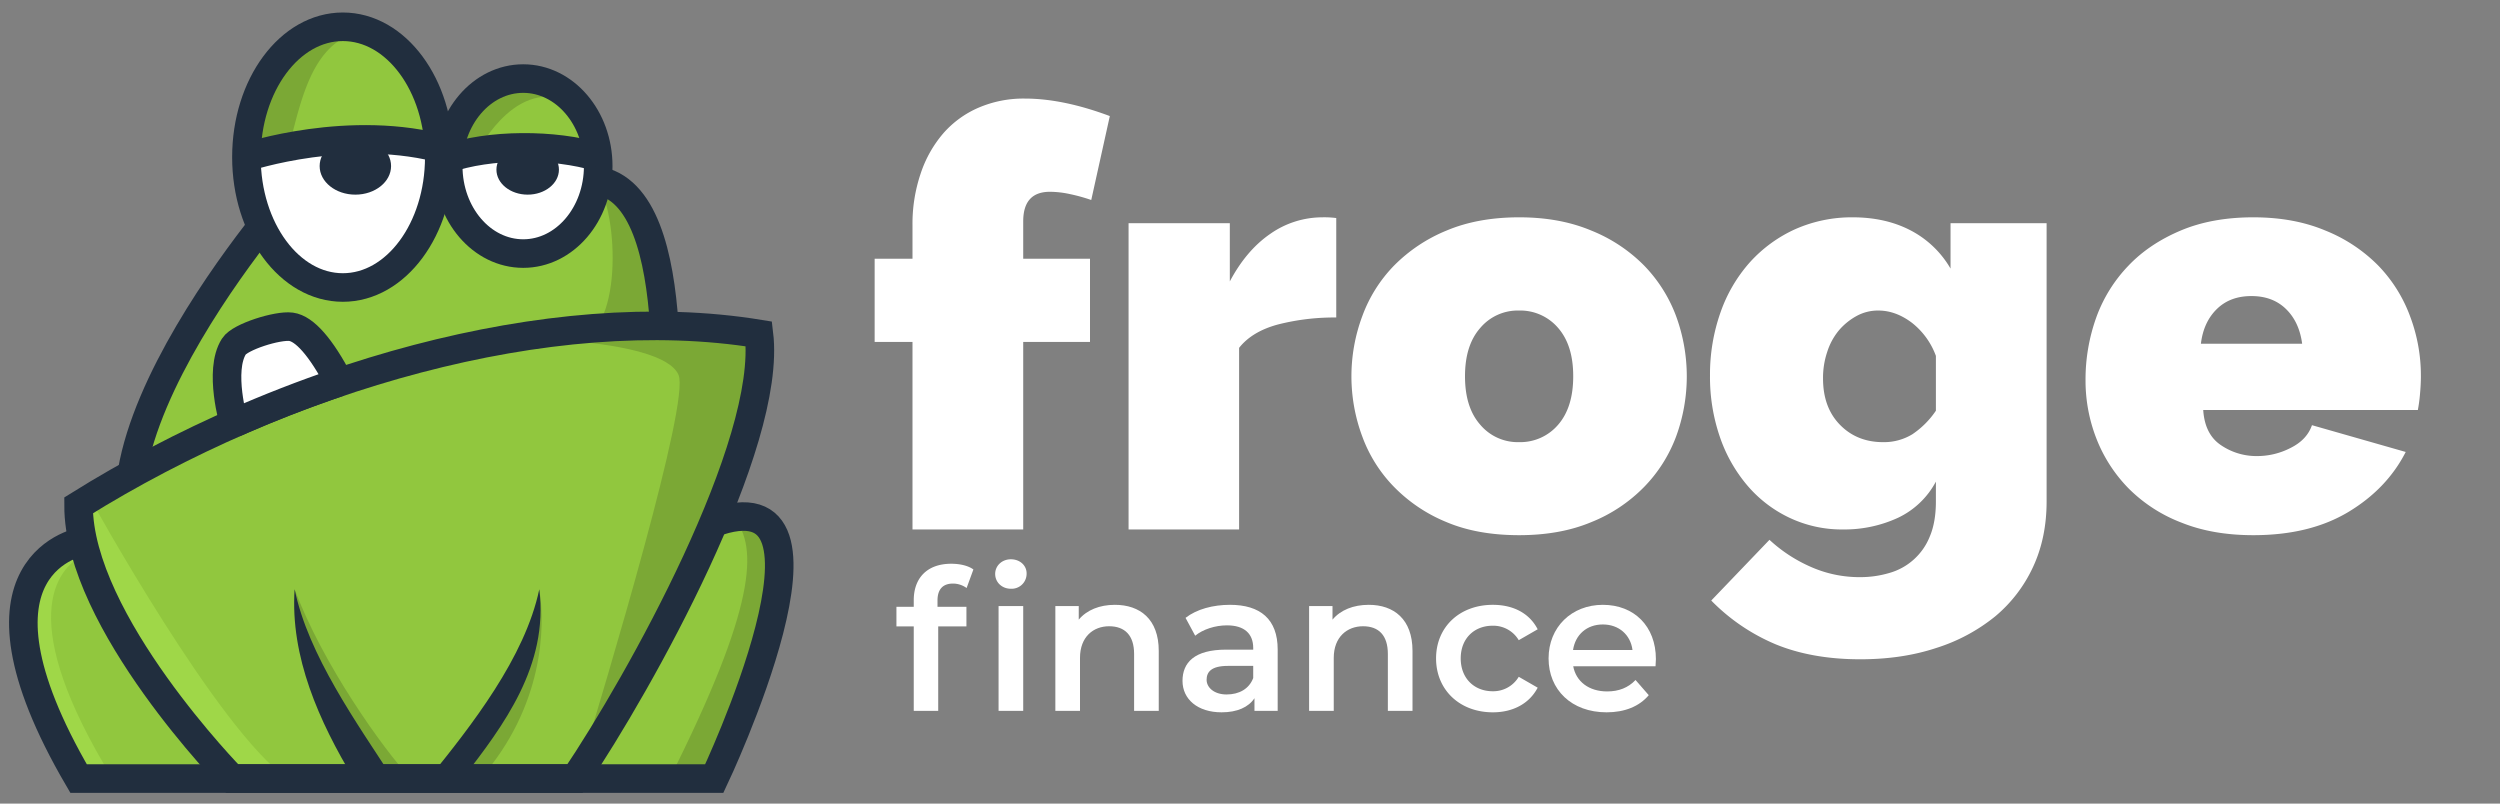 <svg xmlns="http://www.w3.org/2000/svg" viewBox="0 0 1400 450">
  <rect x="0" y="0" width="1400" height="450" fill="#808080" stroke="none"/>
  <g id="ff">
    <g id="Layer_12" data-name="Layer 12">
      <g>
        <path d="M532.7,315.7c4.7,0,9.4,1,12.4,3.2l-3.8,10.4a13,13,0,0,0-7.6-2.5c-5.7,0-8.7,3.2-8.7,9.5v3.5h16.2v11H525.4v47.3H511.7V350.8H502v-11h9.7v-3.7C511.7,323.8,519.1,315.7,532.7,315.7Zm24.6,5.7c0-4.6,3.8-8.2,8.8-8.2s8.8,3.4,8.8,7.9a8.4,8.4,0,0,1-8.8,8.6C561.1,329.7,557.3,326.1,557.3,321.4Zm1.9,18H573v58.7H559.2Z" fill="#fff"/>
        <path d="M648.9,364.5v33.6H635.1V366.2c0-10.4-5.2-15.5-14-15.5s-16.3,5.9-16.3,17.7v29.7H591V339.4h13.1V347c4.5-5.4,11.7-8.3,20.2-8.3C638.4,338.7,648.9,346.7,648.9,364.5Z" fill="#fff"/>
        <path d="M715.5,363.7v34.4h-13V391c-3.3,5-9.6,7.9-18.4,7.9-13.5,0-21.9-7.4-21.9-17.6s6.6-17.5,24.4-17.5h15.2v-.9c0-8-4.9-12.7-14.7-12.7-6.6,0-13.4,2.2-17.8,5.8l-5.4-10c6.3-4.9,15.4-7.3,24.9-7.3C705.7,338.7,715.5,346.7,715.5,363.7Zm-13.7,16v-6.8H687.6c-9.4,0-11.9,3.5-11.9,7.8s4.2,8.2,11.2,8.2S699.5,385.8,701.8,379.7Z" fill="#fff"/>
        <path d="M791,364.5v33.6H777.2V366.2c0-10.4-5.1-15.5-13.9-15.5s-16.4,5.9-16.4,17.7v29.7H733.1V339.4h13.1V347c4.5-5.4,11.7-8.3,20.3-8.3C780.5,338.7,791,346.7,791,364.5Z" fill="#fff"/>
        <path d="M804.2,368.7c0-17.6,13.2-30,31.8-30,11.4,0,20.5,4.7,25.1,13.7l-10.6,6.1a16.6,16.6,0,0,0-14.6-8.1c-10.2,0-17.9,7-17.9,18.3s7.7,18.4,17.9,18.4a16.6,16.6,0,0,0,14.6-8.1l10.6,6.1c-4.6,8.8-13.7,13.8-25.1,13.8C817.4,398.9,804.2,386.3,804.2,368.7Z" fill="#fff"/>
        <path d="M927.1,373.1H881c1.6,8.6,8.8,14.1,19,14.1,6.6,0,11.8-2.1,15.9-6.4l7.4,8.5c-5.3,6.3-13.5,9.6-23.6,9.6-19.7,0-32.5-12.7-32.5-30.2s12.9-30,30.4-30,29.7,12,29.7,30.4C927.3,370.2,927.2,371.8,927.1,373.1ZM880.9,364h33.3c-1.1-8.5-7.6-14.3-16.6-14.3S882.2,355.4,880.9,364Z" fill="#fff"/>
      </g>
      <g>
        <path d="M511,296.5v-105H489.8V144.9H511V126.3a87.7,87.7,0,0,1,4.6-29.2,66.6,66.6,0,0,1,12.7-22.5A55.3,55.3,0,0,1,548,60.3a63.7,63.7,0,0,1,25.9-5.1c14.4,0,30.2,3.3,47.6,9.8l-10.4,47a98,98,0,0,0-11.9-3.3,54.3,54.3,0,0,0-11.2-1.3c-10,0-15,5.5-15,16.6v20.9h37.4v46.6H573v105Z" fill="#fff"/>
        <path d="M748.3,177.8a127.2,127.2,0,0,0-32.6,3.9c-9.7,2.6-17,7-21.8,13.1V296.5H632V125h56.7v32.6c6.1-11.5,13.6-20.4,22.6-26.6a50.8,50.8,0,0,1,29.2-9.3,51.8,51.8,0,0,1,7.8.4Z" fill="#fff"/>
        <path d="M850.7,299.7c-15.4,0-29-2.4-40.6-7.3a87.1,87.1,0,0,1-29.3-19.6,79.2,79.2,0,0,1-17.9-28.3,96.4,96.4,0,0,1,0-67.5,79.6,79.6,0,0,1,17.9-28.4,88.4,88.4,0,0,1,29.3-19.5c11.6-4.9,25.2-7.4,40.6-7.4s28.7,2.5,40.4,7.4a87.3,87.3,0,0,1,29.5,19.5,81.3,81.3,0,0,1,18,28.4,97.9,97.9,0,0,1,0,67.5,80.9,80.9,0,0,1-18,28.3,86.1,86.1,0,0,1-29.5,19.6C879.4,297.3,865.9,299.7,850.7,299.7Zm-30.3-89c0,11.6,2.8,20.6,8.5,27.1a27.5,27.5,0,0,0,21.8,9.8,27.9,27.9,0,0,0,21.9-9.8c5.6-6.5,8.4-15.5,8.4-27.1s-2.8-20.5-8.4-27a27.9,27.9,0,0,0-21.9-9.8,27.5,27.5,0,0,0-21.8,9.8C823.2,190.2,820.4,199.2,820.4,210.7Z" fill="#fff"/>
        <path d="M1032.3,296.5a68.5,68.5,0,0,1-30.5-6.7,70.5,70.5,0,0,1-23.6-18.3A83.7,83.7,0,0,1,963,244.3a103,103,0,0,1-5.4-33.9,104.5,104.5,0,0,1,5.9-35.5A83.5,83.5,0,0,1,980,146.8a77,77,0,0,1,25.2-18.4,78.1,78.1,0,0,1,32.3-6.7c12.4,0,23.3,2.5,32.6,7.4a55.4,55.4,0,0,1,22.2,21.3V125h53.8V280.8c0,13.5-2.5,25.7-7.5,36.5a79.3,79.3,0,0,1-21.2,27.8,99.8,99.8,0,0,1-32.9,17.7c-12.9,4.3-27.1,6.4-42.8,6.4-18.2,0-34.1-2.9-47.6-8.5a110.1,110.1,0,0,1-35.8-24.4l32.6-34a82.9,82.9,0,0,0,22.6,14.9,67.3,67.3,0,0,0,28.2,6,57.1,57.1,0,0,0,16.2-2.3,34.4,34.4,0,0,0,22.8-20.5c2.3-5.4,3.4-12,3.4-19.6V269.7a46.5,46.5,0,0,1-21.3,20.3A71.6,71.6,0,0,1,1032.3,296.5Zm22.2-48.9a30.5,30.5,0,0,0,16.4-4.4,48.6,48.6,0,0,0,13.2-13.2V199.3a41.7,41.7,0,0,0-13.5-18.6c-6-4.5-12.2-6.8-18.8-6.8a24.9,24.9,0,0,0-12.2,3.1,35.2,35.2,0,0,0-9.9,8.1,36,36,0,0,0-6.5,12.1,45.4,45.4,0,0,0-2.3,14.8c0,10.7,3.1,19.3,9.4,25.8S1044.7,247.6,1054.5,247.6Z" fill="#fff"/>
        <path d="M1261.8,299.7c-15,0-28.4-2.3-40.1-7a84.3,84.3,0,0,1-29.5-19,82.5,82.5,0,0,1-18.1-27.8,89.1,89.1,0,0,1-6.2-32.9,102.9,102.9,0,0,1,6-35.2,82,82,0,0,1,18-29c7.9-8.3,17.7-14.8,29.3-19.7s25.2-7.4,40.6-7.4,28.7,2.5,40.4,7.4a87.3,87.3,0,0,1,29.5,19.5,81,81,0,0,1,17.9,28.4,94,94,0,0,1,6.1,33.7c0,3.3-.2,6.6-.5,10a87.8,87.8,0,0,1-1.2,8.9H1233.8c.6,9.2,4,15.8,10.1,19.8a35.2,35.2,0,0,0,19.8,6,40.8,40.8,0,0,0,19.1-4.6c6-3,10-7.2,11.9-12.7l52.5,15q-10.5,20.6-32.1,33.6C1300.6,295.4,1282.9,299.7,1261.8,299.7Zm27.4-107.2c-1.1-8.3-4.2-14.8-9.2-19.6s-11.4-7.1-19.2-7.1-14.2,2.3-19.2,7.1-8.1,11.3-9.1,19.6Z" fill="#fff"/>
      </g>
    </g>
    <g id="Layer_13" data-name="Layer 13">
      <path d="M410,284c60.2-.9-9,152-9,152H44c-31.5-81.4-38.6-95.1-4-136l30-35,75-142C109.8,15.6,230-40.1,250,93c7.4-74.7,93-59.8,84,7,35.1,4.1,37,82,37,82l54,5Z" fill="#91c73e"/>
      <path d="M321,191c28.4,2.6,54.4,8.1,59,19,6.4,15.2-38.9,166.5-57,226,0,0,108.5-167,102-249l-54-5s.1-72-37-80C346.6,118.7,349.3,189.4,321,191Z" fill="#7ba835"/>
      <path d="M411,290c13.7,16.3,12.2,50.1-36,146h26S472.3,278.8,411,290Z" fill="#7ba835"/>
      <path d="M302,330c-2.8,37.3-42.9,96.9-50,106h17C304.2,396,305.6,351.1,302,330Z" fill="#7ba835"/>
      <path d="M205,436h25c-15.7-16.9-49.3-64-65-106C163.9,355.8,189.6,414.3,205,436Z" fill="#7ba835"/>
      <path d="M161,436C122.2,409.3,51,280,51,280c-26,42.8,79,156,79,156Z" fill="#9fd748"/>
      <path d="M44,436H63C9.1,348.1,30.3,318.5,48,310-4.1,308.9,8.5,376.6,44,436Z" fill="#9fd748"/>
      <path d="M44,283c115.1-71.8,263.9-115.1,381-96,7.5,62-66.6,195-103,249H130S43.9,348.1,44,283Z" fill="none" stroke="#212e3e" stroke-miterlimit="2" stroke-width="16"/>
      <path d="M47,303s-74.3,11-3,133H400s82.5-174.2-1-143" fill="none" stroke="#212e3e" stroke-miterlimit="2" stroke-width="16"/>
      <path d="M165,330c7.6,36.9,34.8,74.8,55,106h20c24-29.6,54-67.8,62-106,5.3,42.8-20,76.3-43,106H198C178.9,404.3,162.4,367.8,165,330Z" fill="#212e3e"/>
      <path d="M74,264c8.7-50.5,51.1-110,74-139,21-26.6,144.2-30.1,186-24,26.6,3.9,35.4,42.5,38,81" fill="none" stroke="#212e3e" stroke-miterlimit="10" stroke-width="16"/>
      <path id="tooth" d="M131,237c19.4-8.6,39-16.2,59-23-10.3-19.7-19.5-30-27-31s-28.6,5.6-32,11C122.3,207.6,131,237,131,237Z" fill="#fff" stroke="#212e3e" stroke-miterlimit="1" stroke-width="16"/>
      <path id="lid-dk-right" d="M324,60c-32.6-21.7-56,24-56,24l-17,4C251,58,285.9,22.2,324,60Z" fill="#7ba835"/>
      <path id="lid-dk-left" d="M205.1,17c-29.8,4.3-36.1,37.7-43.2,64.9A210.6,210.6,0,0,0,138,87.6C136.1,48.5,160.8,7.4,205.1,17Z" fill="#7ba835"/>
      <path d="M334.6,87l-83.3.8C245.2,158.1,341.7,157,334.6,87Z" fill="#fff"/>
      <path d="M245.7,80,138,85.1C137.5,184.8,252.1,181.4,245.7,80Z" fill="#fff"/>
      <ellipse cx="199" cy="93" rx="20" ry="16" fill="#212e3e"/>
      <ellipse cx="295.5" cy="95" rx="17.5" ry="14" fill="#212e3e"/>
      <ellipse cx="192" cy="88" rx="54" ry="73" fill="none" stroke="#212e3e" stroke-miterlimit="10" stroke-width="16"/>
      <ellipse cx="293" cy="93" rx="42" ry="49" fill="none" stroke="#212e3e" stroke-miterlimit="10" stroke-width="16"/>
      <path d="M138,88s58.3-19.4,112-4v5c24-8.5,60.6-8.4,85-1" fill="none" stroke="#212e3e" stroke-miterlimit="10" stroke-width="16"/>
    </g>
  </g>
</svg>
